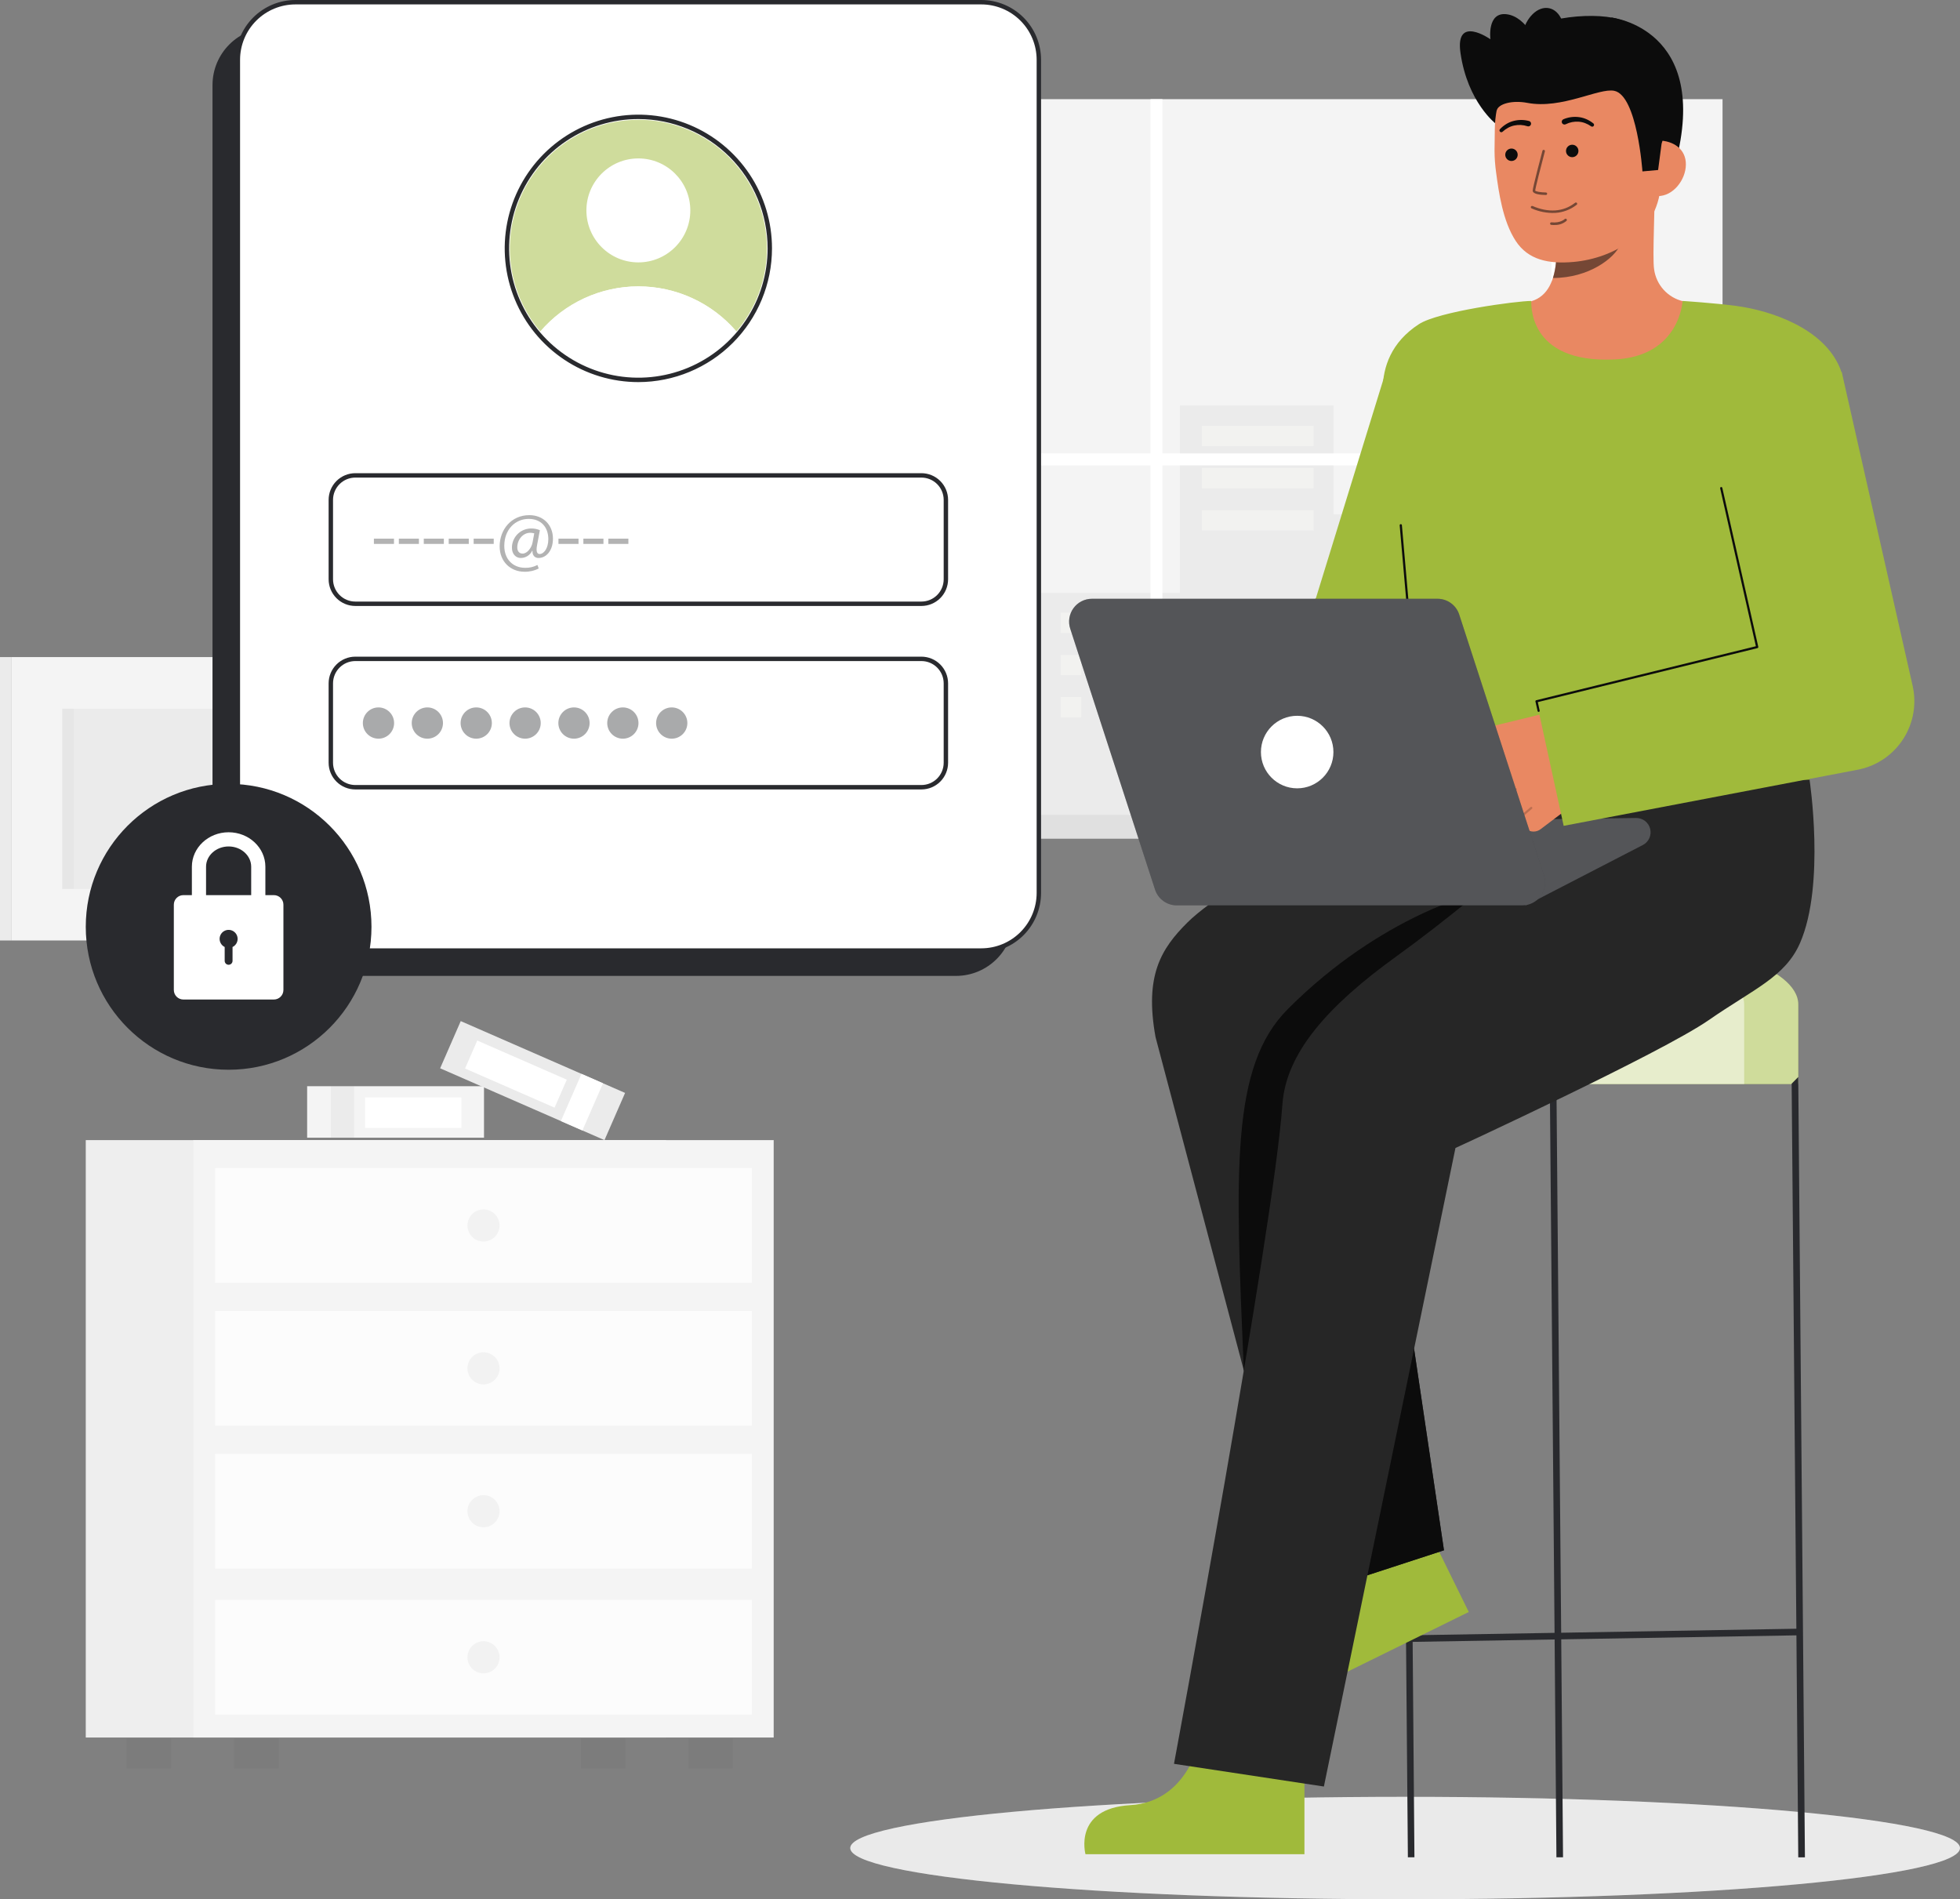 <svg width="322" height="312" viewBox="0 0 322 312" fill="none" xmlns="http://www.w3.org/2000/svg">
<rect x="0" y="0" width="322" height="312" fill="#808080" stroke="none"/>
<g clip-path="url(#clip0_4280_4613)">
<path d="M230.841 312C281.187 312 322 308.232 322 303.584C322 298.936 281.187 295.168 230.841 295.168C180.496 295.168 139.683 298.936 139.683 303.584C139.683 308.232 180.496 312 230.841 312Z" fill="white"/>
<path opacity="0.1" d="M230.841 312C281.187 312 322 308.232 322 303.584C322 298.936 281.187 295.168 230.841 295.168C180.496 295.168 139.683 298.936 139.683 303.584C139.683 308.232 180.496 312 230.841 312Z" fill="#292A2E"/>
<path d="M79.515 178.434H50.458V186.893H79.515V178.434Z" fill="#F4F4F4"/>
<path opacity="0.05" d="M58.167 178.434H54.36V186.893H58.167V178.434Z" fill="#292A2E"/>
<path d="M75.802 180.273H59.971V185.285H75.802V180.273Z" fill="white"/>
<path d="M102.692 179.538L75.693 167.74L72.309 175.491L99.308 187.29L102.692 179.538Z" fill="#F4F4F4"/>
<path opacity="0.05" d="M102.692 179.538L75.693 167.74L72.309 175.491L99.308 187.29L102.692 179.538Z" fill="#292A2E"/>
<path d="M99.066 177.953L95.528 176.408L92.144 184.159L95.682 185.705L99.066 177.953Z" fill="white"/>
<path d="M93.117 177.36L78.407 170.932L76.402 175.526L91.111 181.954L93.117 177.36Z" fill="white"/>
<path opacity="0.05" d="M102.743 285.591H95.44V290.471H102.743V285.591Z" fill="#292A2E"/>
<path opacity="0.05" d="M28.086 285.591H20.784V290.471H28.086V285.591Z" fill="#292A2E"/>
<path d="M109.436 187.29H14.091V285.426H109.436V187.29Z" fill="#F4F4F4"/>
<path opacity="0.03" d="M109.436 187.29H14.091V285.426H109.436V187.29Z" fill="#292A2E"/>
<path d="M127.105 187.29H31.759V285.426H127.105V187.29Z" fill="#F4F4F4"/>
<path opacity="0.05" d="M120.411 285.591H113.109V290.471H120.411V285.591Z" fill="#292A2E"/>
<path opacity="0.05" d="M45.755 285.591H38.453V290.471H45.755V285.591Z" fill="#292A2E"/>
<path opacity="0.7" d="M123.526 191.886H35.339V210.74H123.526V191.886Z" fill="white"/>
<path opacity="0.7" d="M123.526 215.355H35.339V234.209H123.526V215.355Z" fill="white"/>
<path opacity="0.7" d="M123.526 238.824H35.339V257.678H123.526V238.824Z" fill="white"/>
<path opacity="0.05" d="M79.433 203.951C80.889 203.951 82.069 202.77 82.069 201.313C82.069 199.856 80.889 198.675 79.433 198.675C77.976 198.675 76.796 199.856 76.796 201.313C76.796 202.77 77.976 203.951 79.433 203.951Z" fill="#292A2E"/>
<path opacity="0.05" d="M79.433 227.42C80.889 227.42 82.069 226.239 82.069 224.782C82.069 223.325 80.889 222.144 79.433 222.144C77.976 222.144 76.796 223.325 76.796 224.782C76.796 226.239 77.976 227.42 79.433 227.42Z" fill="#292A2E"/>
<path opacity="0.05" d="M79.433 250.889C80.889 250.889 82.069 249.708 82.069 248.251C82.069 246.794 80.889 245.613 79.433 245.613C77.976 245.613 76.796 246.794 76.796 248.251C76.796 249.708 77.976 250.889 79.433 250.889Z" fill="#292A2E"/>
<path opacity="0.7" d="M123.526 262.821H35.339V281.675H123.526V262.821Z" fill="white"/>
<path opacity="0.05" d="M79.433 274.886C80.889 274.886 82.069 273.705 82.069 272.248C82.069 270.791 80.889 269.61 79.433 269.61C77.976 269.61 76.796 270.791 76.796 272.248C76.796 273.705 77.976 274.886 79.433 274.886Z" fill="#292A2E"/>
<path d="M47.937 89.885H104.315L104.315 16.465H47.937L47.937 89.885Z" fill="#F4F4F4"/>
<path d="M47.937 16.465H46.108V89.885H47.937V16.465Z" fill="#F4F4F4"/>
<path opacity="0.05" d="M47.937 16.465H46.108V89.885H47.937V16.465Z" fill="#292A2E"/>
<path opacity="0.05" d="M58.207 76.51H94.045V29.839L58.207 29.839L58.207 76.51Z" fill="#292A2E"/>
<path opacity="0.03" d="M58.207 76.51H60.075L60.075 29.839H58.207L58.207 76.51Z" fill="#292A2E"/>
<path d="M1.829 154.495H47.937L47.937 107.94H1.829L1.829 154.495Z" fill="#F4F4F4"/>
<path opacity="0.05" d="M10.228 146.015H39.537L39.537 116.421H10.228L10.228 146.015Z" fill="#292A2E"/>
<path d="M1.829 107.94H0V154.496H1.829V107.94Z" fill="#F4F4F4"/>
<path opacity="0.05" d="M1.829 107.94H0V154.496H1.829V107.94Z" fill="#292A2E"/>
<path opacity="0.03" d="M10.228 146.015H12.095L12.095 116.421H10.228L10.228 146.015Z" fill="#292A2E"/>
<path d="M282.989 16.29H165.337V134.002H282.989V16.29Z" fill="#F4F4F4"/>
<path d="M165.337 16.29H163.989V134.002H165.337V16.29Z" fill="#F4F4F4"/>
<path opacity="0.05" d="M165.337 16.29H163.989V134.002H165.337V16.29Z" fill="#292A2E"/>
<path opacity="0.05" d="M193.839 97.403V66.606H219.053V84.499H258.111V116.18H274.711V134.002H258.111H254.913H170.996V97.403H193.839Z" fill="#292A2E"/>
<path opacity="0.34" d="M215.817 69.95H197.455V73.293H215.817V69.95Z" fill="#FFFFFA"/>
<path opacity="0.34" d="M215.817 76.879H197.455V80.223H215.817V76.879Z" fill="#FFFFFA"/>
<path opacity="0.34" d="M215.817 83.808H197.455V87.152H215.817V83.808Z" fill="#FFFFFA"/>
<path opacity="0.34" d="M177.637 100.649H174.252V103.993H177.637V100.649Z" fill="#FFFFFA"/>
<path opacity="0.34" d="M177.637 107.578H174.252V110.922H177.637V107.578Z" fill="#FFFFFA"/>
<path opacity="0.34" d="M177.637 114.508H174.252V117.851H177.637V114.508Z" fill="#FFFFFA"/>
<path opacity="0.34" d="M183.898 100.649H180.513V103.993H183.898V100.649Z" fill="#FFFFFA"/>
<path opacity="0.34" d="M183.898 107.578H180.513V110.922H183.898V107.578Z" fill="#FFFFFA"/>
<path opacity="0.34" d="M183.898 114.508H180.513V117.851H183.898V114.508Z" fill="#FFFFFA"/>
<path opacity="0.34" d="M189.99 100.649H186.605V103.993H189.99V100.649Z" fill="#FFFFFA"/>
<path opacity="0.34" d="M189.99 107.578H186.605V110.922H189.99V107.578Z" fill="#FFFFFA"/>
<path opacity="0.34" d="M189.99 114.508H186.605V117.851H189.99V114.508Z" fill="#FFFFFA"/>
<path d="M165.337 74.486H189.01V16.29H190.968V74.486H254.913V16.29H256.871V74.486H282.989V76.444H256.871V134.002H254.913V76.444H190.968V134.002H189.01V76.444H165.337V74.486Z" fill="white"/>
<path d="M287.676 133.86H160.65V137.775H287.676V133.86Z" fill="#F4F4F4"/>
<path opacity="0.1" d="M287.676 133.86H160.65V137.775H287.676V133.86Z" fill="#292A2E"/>
<path opacity="0.1" d="M160.65 133.86H158.816V137.775H160.65V133.86Z" fill="#292A2E"/>
<path opacity="0.1" d="M160.65 133.86H158.816V137.775H160.65V133.86Z" fill="#292A2E"/>
<path d="M262.815 154.026C244.803 154.026 230.201 158.942 230.201 165.007V178.08H295.428V165.007C295.428 158.942 280.827 154.026 262.815 154.026Z" fill="#A0BA3B"/>
<path opacity="0.49" d="M262.815 154.026C244.803 154.026 230.201 158.942 230.201 165.007V178.08H295.428V165.007C295.428 158.942 280.827 154.026 262.815 154.026Z" fill="white"/>
<path opacity="0.49" d="M286.544 165.008V178.079H230.2V165.008C230.2 159.449 242.463 154.856 258.372 154.13C274.282 154.856 286.544 159.449 286.544 165.008Z" fill="white"/>
<path d="M295.428 305.106H296.523L295.428 176.92L294.343 178.016L295.117 267.557L256.478 268.214L255.698 178.006L254.613 178.016L255.393 268.232L232.069 268.629L231.285 178.006L230.2 176.93L231.295 305.106L232.371 305.097L232.078 269.715L255.402 269.318L255.698 305.106L256.784 305.097L256.487 269.3L295.126 268.643L295.428 305.106Z" fill="#292A2E"/>
<path d="M197.054 285.915C197.054 285.915 195.114 295.974 185.701 296.534C176.287 297.095 178.329 304.598 178.329 304.598H214.302V286.616L197.054 285.915Z" fill="#A0BA3B"/>
<path d="M217.578 255.659C217.578 255.659 220.276 265.542 212.076 270.202C203.877 274.863 209.019 280.694 209.019 280.694L241.297 264.805L233.364 248.67L217.578 255.659Z" fill="#A0BA3B"/>
<path d="M214.163 262.191L189.841 170.375C187.996 160.231 190.774 155.835 195.053 151.564C202.572 144.06 233.729 128.089 233.729 128.089L271.108 127.987C281.02 127.987 290.762 137.765 290.762 147.681C290.762 157.597 280.687 166.006 270.775 166.006L224.747 170.603L237.224 254.673L214.163 262.191Z" fill="#262626"/>
<path d="M237.224 254.672L232.312 221.575L207.427 236.763L214.163 262.191L237.224 254.672Z" fill="#0C0C0C"/>
<path d="M242.864 146.669C242.864 146.669 227.152 150.172 211.589 165.742C202.154 175.182 202.928 192.266 204.343 225.122L219.8 202.281L236.752 171.691L242.864 146.669Z" fill="#0C0C0C"/>
<path d="M297.269 127.977L271.885 127.857L271.875 128.191H264.189C264.189 128.191 244.934 145.917 229.433 157.087C218.158 165.211 211.28 172.957 210.684 181.399C209.234 201.979 192.869 289.747 192.869 289.747L217.497 293.478L239.11 188.588C239.11 188.588 272.904 173 280.72 167.576C288.081 162.469 293.28 160.494 295.716 154.92C299.923 145.292 297.269 127.977 297.269 127.977Z" fill="#262626"/>
<path d="M268.791 134.374L227.61 134.919L250.71 148.723L269.932 138.792C270.395 138.543 270.761 138.146 270.972 137.665C271.183 137.183 271.226 136.644 271.094 136.135C270.963 135.626 270.664 135.175 270.247 134.856C269.829 134.537 269.316 134.367 268.791 134.374Z" fill="#292A2E"/>
<path opacity="0.2" d="M268.791 134.374L227.61 134.919L250.71 148.723L269.932 138.792C270.395 138.543 270.761 138.146 270.972 137.665C271.183 137.183 271.226 136.644 271.094 136.135C270.963 135.626 270.664 135.175 270.247 134.856C269.829 134.537 269.316 134.367 268.791 134.374Z" fill="white"/>
<path d="M227.846 60.458L216.198 98.218L192.868 128.779L206.496 144.432L234.252 113.437C235.531 112.426 236.531 111.106 237.159 109.601L237.591 108.554L253.623 69.743L227.846 60.458Z" fill="#A0BA3B"/>
<path d="M245.789 20.376C245.789 20.376 241.096 16.829 239.933 8.672C239.032 2.355 244.856 6.447 244.856 6.447C244.856 6.447 244.252 1.893 247.569 2.345C250.887 2.797 252.742 7.581 252.742 7.581" fill="#0C0C0C"/>
<path d="M264.712 2.878C264.712 2.878 281.169 4.643 275.22 26.955L273.764 27.052L270.808 27.251" fill="#0C0C0C"/>
<path d="M248.546 50.256C248.618 50.247 249.421 63.575 264.896 62.414C275.611 61.611 279.432 50.237 279.677 50.237C278.522 49.992 277.094 49.619 276.527 49.491C275.29 49.204 274.17 48.547 273.316 47.607C272.462 46.668 271.914 45.49 271.745 44.231C271.431 42.342 271.962 32.676 271.799 30.764L255.354 34.437C255.584 38.475 257.192 47.834 251.556 49.491C250.617 49.765 249.606 50.018 248.546 50.256Z" fill="#E98862"/>
<path opacity="0.52" d="M255.124 45.666C255.381 44.835 255.547 43.979 255.618 43.112C255.799 41.134 255.763 39.142 255.51 37.172C258.853 36.721 262.003 35.341 264.601 33.188C264.906 34.317 266.586 39.248 266.12 40.318C265.242 42.345 261.111 45.666 255.124 45.666Z" fill="#0C0C0C"/>
<path d="M258.518 43.028C265.007 42.445 272.773 38.344 272.885 29.531L272.986 21.58C273.098 12.768 268.562 5.565 260.27 5.459C251.977 5.354 245.687 12.419 245.575 21.231L245.531 24.751C245.536 25.96 245.624 27.167 245.794 28.364C246.219 31.531 246.879 36.346 249.027 39.603C251.055 42.678 254.373 43.4 258.518 43.028Z" fill="#E98862"/>
<path opacity="0.52" d="M255.508 34.973C254.169 35.033 252.834 34.779 251.611 34.228C251.562 34.206 251.522 34.164 251.503 34.113C251.483 34.062 251.484 34.006 251.505 33.955C251.527 33.905 251.567 33.865 251.617 33.844C251.668 33.823 251.725 33.822 251.776 33.843C254.41 34.967 256.801 34.802 258.691 33.367C258.729 33.337 258.769 33.309 258.81 33.283C258.858 33.261 258.912 33.257 258.962 33.273C259.012 33.288 259.054 33.322 259.081 33.368C259.107 33.413 259.115 33.467 259.104 33.519C259.092 33.57 259.062 33.615 259.018 33.645C259.003 33.654 258.979 33.673 258.946 33.7C257.952 34.457 256.755 34.9 255.508 34.973Z" fill="#0C0C0C"/>
<path opacity="0.52" d="M255.569 36.958C255.327 36.973 255.084 36.967 254.843 36.941C254.816 36.938 254.789 36.929 254.765 36.916C254.741 36.903 254.72 36.885 254.702 36.864C254.685 36.843 254.672 36.818 254.665 36.792C254.657 36.765 254.654 36.738 254.657 36.71C254.66 36.683 254.668 36.657 254.681 36.632C254.695 36.608 254.712 36.587 254.734 36.57C254.755 36.552 254.78 36.539 254.806 36.532C254.832 36.524 254.86 36.522 254.887 36.524C256.336 36.678 257.028 36.014 257.058 35.985C257.097 35.946 257.15 35.924 257.206 35.924C257.261 35.924 257.314 35.946 257.354 35.985C257.393 36.024 257.415 36.078 257.415 36.133C257.415 36.189 257.393 36.242 257.354 36.281C256.855 36.706 256.224 36.946 255.569 36.958Z" fill="#0C0C0C"/>
<path d="M248.314 26.446C248.878 26.446 249.335 25.988 249.335 25.424C249.335 24.859 248.878 24.402 248.314 24.402C247.75 24.402 247.292 24.859 247.292 25.424C247.292 25.988 247.75 26.446 248.314 26.446Z" fill="#0C0C0C"/>
<path d="M258.294 25.819C258.858 25.819 259.315 25.362 259.315 24.797C259.315 24.233 258.858 23.775 258.294 23.775C257.73 23.775 257.272 24.233 257.272 24.797C257.272 25.362 257.73 25.819 258.294 25.819Z" fill="#0C0C0C"/>
<path d="M272.336 32.211C274.856 32.243 276.933 29.572 276.966 27.05C276.999 24.529 274.972 23.112 272.452 23.08L271.132 24.753L270.17 32.184L272.336 32.211Z" fill="#E98862"/>
<path d="M269.828 28.158C269.828 28.158 268.977 15.688 265.198 14.918C262.681 14.405 256.577 17.977 250.924 16.899C248.45 16.428 246.102 17.039 245.864 18.208C245.769 18.671 244.228 12.019 248.101 6.972C251.185 2.955 261.277 1.819 265.868 3.136C278.581 6.785 272.971 23.627 272.971 23.627L272.404 27.926L269.828 28.158Z" fill="#0C0C0C"/>
<g opacity="0.52">
<path d="M253.984 32.03C253.979 32.031 253.973 32.031 253.968 32.03C253.156 32.022 251.794 31.918 251.8 31.31C251.806 30.806 253.238 25.384 253.402 24.767C253.416 24.714 253.45 24.668 253.498 24.641C253.545 24.613 253.602 24.606 253.655 24.62C253.708 24.634 253.753 24.668 253.781 24.716C253.808 24.763 253.816 24.82 253.802 24.873C253.165 27.275 252.217 30.972 252.214 31.315C252.292 31.46 253.131 31.609 253.972 31.618C254.025 31.619 254.075 31.64 254.113 31.678C254.151 31.715 254.173 31.765 254.174 31.819C254.176 31.872 254.157 31.923 254.121 31.963C254.086 32.002 254.037 32.027 253.984 32.031V32.03Z" fill="#0C0C0C"/>
</g>
<path d="M251.213 19.882C250.36 19.647 249.459 19.647 248.605 19.882C248.186 19.995 247.786 20.17 247.419 20.402C247.056 20.629 246.723 20.901 246.428 21.211C246.373 21.266 246.342 21.34 246.341 21.418C246.34 21.495 246.369 21.571 246.422 21.627C246.474 21.684 246.547 21.719 246.624 21.723C246.702 21.728 246.778 21.703 246.837 21.652L246.856 21.637C247.129 21.384 247.432 21.166 247.76 20.989C248.081 20.813 248.427 20.687 248.786 20.614C249.493 20.466 250.226 20.507 250.912 20.733L250.941 20.743C251.053 20.779 251.175 20.77 251.281 20.718C251.386 20.666 251.467 20.574 251.507 20.463C251.546 20.352 251.54 20.23 251.491 20.122C251.442 20.015 251.352 19.932 251.242 19.889L251.213 19.882Z" fill="#0C0C0C"/>
<path d="M257.257 20.395C257.907 20.079 258.628 19.941 259.348 19.993C259.714 20.017 260.073 20.096 260.415 20.228C260.763 20.36 261.092 20.535 261.396 20.749L261.416 20.762C261.481 20.804 261.56 20.82 261.636 20.805C261.713 20.79 261.78 20.746 261.825 20.683C261.87 20.619 261.889 20.541 261.877 20.464C261.866 20.387 261.825 20.318 261.764 20.27C261.43 20.002 261.064 19.777 260.674 19.6C260.279 19.42 259.859 19.299 259.429 19.244C258.551 19.124 257.658 19.244 256.844 19.59C256.789 19.614 256.739 19.648 256.698 19.691C256.657 19.734 256.624 19.784 256.602 19.84C256.581 19.895 256.57 19.954 256.571 20.014C256.572 20.074 256.585 20.132 256.608 20.187C256.656 20.297 256.746 20.384 256.858 20.428C256.914 20.45 256.973 20.461 257.032 20.46C257.092 20.459 257.151 20.446 257.205 20.422L257.231 20.41L257.257 20.395Z" fill="#0C0C0C"/>
<path d="M256.843 7.029C257.417 4.282 256.37 1.739 254.504 1.349C252.639 0.959 250.661 2.87 250.088 5.617C249.514 8.364 250.561 10.907 252.427 11.297C254.292 11.687 256.27 9.776 256.843 7.029Z" fill="#0C0C0C"/>
<path d="M229.316 79.551C229.804 85.281 233.259 121.031 233.729 128.089H297.241C297.606 121.724 299.245 93.888 300.629 81.437C301.95 69.558 303.801 64.153 302.28 60.461C299.596 53.95 291.055 51.043 285.271 50.259C281.739 49.781 276.427 49.438 276.427 49.438C276.427 49.438 275.977 58.542 265.252 59.048C250.653 59.736 251.628 49.438 251.556 49.438C249.19 49.438 236.316 51.159 233.097 53.258C228.55 56.223 227.206 60.264 227.153 63.976C227.092 68.252 228.764 73.051 229.316 79.551Z" fill="#A0BA3B"/>
<path d="M232.537 114.001C232.491 114.001 232.448 113.984 232.414 113.954C232.381 113.923 232.36 113.881 232.356 113.836L229.949 86.301C229.945 86.253 229.96 86.206 229.991 86.169C230.022 86.132 230.066 86.109 230.114 86.105C230.137 86.102 230.161 86.105 230.184 86.112C230.207 86.119 230.228 86.13 230.247 86.146C230.265 86.161 230.28 86.18 230.291 86.201C230.302 86.222 230.308 86.246 230.31 86.269L232.716 113.805C232.72 113.852 232.705 113.9 232.674 113.937C232.644 113.973 232.599 113.996 232.552 114C232.547 114.001 232.542 114.001 232.537 114.001Z" fill="#0C0C0C"/>
<path d="M237.142 129.995L245.863 122.916L244.395 123.332C243.919 123.456 243.413 123.395 242.98 123.161C242.547 122.926 242.219 122.536 242.062 122.069C241.989 121.825 241.967 121.569 241.997 121.317C242.027 121.064 242.108 120.82 242.235 120.6C242.362 120.379 242.532 120.187 242.736 120.035C242.94 119.883 243.172 119.774 243.42 119.714L261.74 115.256L263.317 121.095C263.806 122.908 263.744 124.826 263.137 126.604C262.53 128.381 261.406 129.937 259.91 131.071L253.121 136.197C252.774 136.469 252.343 136.614 251.901 136.605C251.46 136.597 251.035 136.436 250.698 136.15C250.399 135.885 250.192 135.532 250.108 135.141C250.025 134.75 250.068 134.343 250.232 133.979C250.203 133.97 250.176 133.954 250.155 133.931C250.137 133.909 250.125 133.883 250.119 133.855C250.113 133.827 250.114 133.798 250.123 133.771L248.872 134.718C248.486 135.023 247.998 135.171 247.507 135.13C247.016 135.089 246.56 134.863 246.229 134.498C245.945 134.162 245.788 133.736 245.787 133.296C245.786 132.855 245.94 132.428 246.222 132.09C246.202 132.087 246.183 132.081 246.166 132.071L245.652 132.46C245.305 132.733 244.874 132.878 244.432 132.869C243.991 132.861 243.565 132.7 243.229 132.414C242.866 132.093 242.642 131.644 242.603 131.16C242.564 130.677 242.714 130.198 243.021 129.823C243.014 129.813 243.008 129.801 243.003 129.789L239.371 132.737C239.191 132.883 238.984 132.993 238.762 133.059C238.539 133.125 238.306 133.146 238.076 133.122C237.845 133.098 237.622 133.029 237.418 132.919C237.214 132.808 237.034 132.658 236.888 132.478C236.742 132.298 236.633 132.091 236.567 131.869C236.5 131.646 236.479 131.413 236.503 131.182C236.527 130.952 236.596 130.728 236.707 130.524C236.817 130.32 236.967 130.14 237.147 129.994L237.142 129.995Z" fill="#E98862"/>
<path opacity="0.2" d="M243.22 129.895C243.239 129.888 243.257 129.878 243.273 129.865L246.767 126.96C246.785 126.945 246.799 126.927 246.81 126.907C246.821 126.886 246.827 126.864 246.83 126.841C246.832 126.818 246.829 126.795 246.822 126.773C246.816 126.751 246.804 126.73 246.79 126.713C246.775 126.695 246.757 126.68 246.736 126.669C246.716 126.659 246.693 126.652 246.67 126.65C246.647 126.648 246.624 126.65 246.602 126.657C246.58 126.664 246.56 126.675 246.542 126.69L243.048 129.594C243.016 129.62 242.995 129.657 242.987 129.698C242.98 129.739 242.987 129.781 243.008 129.816C243.028 129.852 243.061 129.88 243.1 129.894C243.138 129.909 243.181 129.909 243.22 129.895Z" fill="#0A0A0A"/>
<path opacity="0.2" d="M246.299 132.088C246.318 132.082 246.336 132.072 246.351 132.059L249.115 129.798C249.151 129.768 249.174 129.726 249.179 129.679C249.183 129.633 249.17 129.586 249.14 129.55C249.111 129.514 249.068 129.491 249.021 129.486C248.975 129.482 248.929 129.496 248.893 129.525L246.129 131.787C246.096 131.813 246.074 131.85 246.067 131.89C246.059 131.931 246.066 131.973 246.087 132.01C246.107 132.046 246.14 132.073 246.179 132.088C246.217 132.102 246.26 132.102 246.299 132.088Z" fill="#0A0A0A"/>
<path opacity="0.2" d="M250.345 133.984C250.365 133.977 250.384 133.966 250.4 133.952L251.68 132.854C251.698 132.839 251.712 132.82 251.723 132.8C251.733 132.779 251.74 132.757 251.741 132.734C251.743 132.711 251.74 132.688 251.733 132.666C251.726 132.644 251.715 132.624 251.699 132.606C251.684 132.589 251.666 132.574 251.646 132.564C251.625 132.553 251.603 132.547 251.58 132.545C251.557 132.544 251.533 132.546 251.512 132.553C251.49 132.561 251.469 132.572 251.452 132.587L250.171 133.686C250.14 133.712 250.12 133.749 250.113 133.79C250.106 133.83 250.114 133.872 250.134 133.907C250.155 133.943 250.187 133.97 250.226 133.984C250.264 133.998 250.306 133.998 250.345 133.984Z" fill="#0A0A0A"/>
<path d="M314.219 112.657L314.152 112.359L302.559 61.06L279.625 66.247L288.673 106.29L252.427 115.201L256.888 135.663L305.189 126.446C305.298 126.424 305.459 126.392 305.569 126.367C307.037 126.035 308.425 125.417 309.654 124.548C310.883 123.679 311.929 122.577 312.732 121.304C313.535 120.031 314.08 118.612 314.335 117.128C314.59 115.645 314.55 114.125 314.219 112.657Z" fill="#A0BA3B"/>
<path d="M252.25 115.239C252.24 115.193 252.249 115.146 252.274 115.106C252.299 115.066 252.338 115.038 252.384 115.027L288.468 106.159L282.601 80.233C282.594 80.209 282.593 80.184 282.596 80.16C282.599 80.136 282.607 80.112 282.62 80.091C282.632 80.07 282.649 80.052 282.669 80.037C282.689 80.023 282.711 80.013 282.735 80.007C282.759 80.002 282.784 80.001 282.808 80.006C282.832 80.01 282.855 80.019 282.875 80.033C282.896 80.047 282.913 80.064 282.927 80.085C282.94 80.105 282.949 80.128 282.953 80.153L288.86 106.253C288.871 106.299 288.863 106.348 288.838 106.389C288.813 106.429 288.773 106.459 288.727 106.47L252.64 115.337C252.64 115.337 252.882 116.392 252.95 116.749C252.955 116.795 252.942 116.842 252.913 116.878C252.884 116.915 252.842 116.938 252.795 116.944C252.749 116.949 252.703 116.936 252.666 116.907C252.629 116.878 252.606 116.835 252.6 116.789C252.517 116.399 252.25 115.239 252.25 115.239Z" fill="#0C0C0C"/>
<path d="M253.664 143.813L239.728 100.953C239.484 100.2 239.007 99.543 238.366 99.078C237.726 98.613 236.954 98.362 236.163 98.362H179.387C178.795 98.362 178.211 98.502 177.684 98.771C177.157 99.04 176.7 99.43 176.353 99.909C176.005 100.388 175.775 100.943 175.683 101.528C175.591 102.113 175.638 102.711 175.821 103.274L189.757 146.134C190.002 146.887 190.479 147.544 191.12 148.009C191.76 148.475 192.531 148.725 193.323 148.725H250.099C250.691 148.725 251.274 148.585 251.801 148.316C252.329 148.047 252.785 147.657 253.133 147.178C253.48 146.699 253.71 146.145 253.802 145.56C253.895 144.975 253.847 144.376 253.664 143.813Z" fill="#292A2E"/>
<path opacity="0.2" d="M253.664 143.813L239.728 100.953C239.484 100.2 239.007 99.543 238.366 99.078C237.726 98.613 236.954 98.362 236.163 98.362H179.387C178.795 98.362 178.211 98.502 177.684 98.771C177.157 99.04 176.7 99.43 176.353 99.909C176.005 100.388 175.775 100.943 175.683 101.528C175.591 102.113 175.638 102.711 175.821 103.274L189.757 146.134C190.002 146.887 190.479 147.544 191.12 148.009C191.76 148.475 192.531 148.725 193.323 148.725H250.099C250.691 148.725 251.274 148.585 251.801 148.316C252.329 148.047 252.785 147.657 253.133 147.178C253.48 146.699 253.71 146.145 253.802 145.56C253.895 144.975 253.847 144.376 253.664 143.813Z" fill="white"/>
<path d="M213.107 129.501C216.396 129.501 219.062 126.834 219.062 123.544C219.062 120.253 216.396 117.586 213.107 117.586C209.819 117.586 207.153 120.253 207.153 123.544C207.153 126.834 209.819 129.501 213.107 129.501Z" fill="white"/>
<path d="M157.051 4.529H44.365C39.144 4.529 34.912 8.763 34.912 13.987V150.856C34.912 156.079 39.144 160.313 44.365 160.313H157.051C162.272 160.313 166.504 156.079 166.504 150.856V13.987C166.504 8.763 162.272 4.529 157.051 4.529Z" fill="#292A2E"/>
<path d="M161.217 0.362H48.53C43.309 0.362 39.077 4.596 39.077 9.819V146.688C39.077 151.912 43.309 156.146 48.53 156.146H161.217C166.437 156.146 170.669 151.912 170.669 146.688V9.819C170.669 4.596 166.437 0.362 161.217 0.362Z" fill="white"/>
<path d="M161.217 156.508H48.53C45.928 156.505 43.433 155.469 41.593 153.628C39.753 151.787 38.718 149.291 38.716 146.688V9.819C38.718 7.216 39.753 4.72 41.593 2.879C43.433 1.038 45.928 0.003 48.53 0L161.217 0C163.819 0.003 166.313 1.038 168.153 2.879C169.993 4.72 171.028 7.216 171.031 9.819V146.688C171.028 149.291 169.993 151.787 168.153 153.628C166.313 155.469 163.819 156.505 161.217 156.508ZM48.53 0.724C46.12 0.727 43.809 1.686 42.105 3.391C40.4 5.096 39.442 7.408 39.439 9.819V146.688C39.442 149.099 40.4 151.411 42.105 153.117C43.809 154.822 46.12 155.781 48.53 155.784H161.217C163.627 155.781 165.937 154.822 167.642 153.117C169.346 151.411 170.304 149.099 170.307 146.688V9.819C170.304 7.408 169.346 5.096 167.642 3.391C165.937 1.686 163.627 0.727 161.217 0.724H48.53Z" fill="#292A2E"/>
<path d="M37.559 175.73C50.521 175.73 61.028 165.218 61.028 152.25C61.028 139.282 50.521 128.769 37.559 128.769C24.598 128.769 14.091 139.282 14.091 152.25C14.091 165.218 24.598 175.73 37.559 175.73Z" fill="#292A2E"/>
<path d="M32.688 149.185C32.379 149.185 32.082 149.063 31.864 148.844C31.645 148.625 31.523 148.329 31.523 148.02V142.377C31.523 139.257 34.231 136.718 37.559 136.718C40.888 136.718 43.597 139.257 43.597 142.377V147.633C43.599 147.787 43.571 147.941 43.514 148.085C43.457 148.229 43.371 148.36 43.263 148.47C43.154 148.581 43.025 148.668 42.882 148.728C42.74 148.788 42.586 148.819 42.432 148.819C42.277 148.819 42.124 148.788 41.981 148.728C41.838 148.668 41.709 148.581 41.6 148.47C41.492 148.36 41.407 148.229 41.349 148.085C41.292 147.941 41.264 147.787 41.267 147.633V142.377C41.267 140.542 39.603 139.049 37.559 139.049C35.516 139.049 33.852 140.542 33.852 142.377V148.021C33.852 148.33 33.729 148.626 33.511 148.844C33.293 149.063 32.996 149.185 32.688 149.185Z" fill="white"/>
<path d="M44.992 147.045H30.127C29.26 147.045 28.558 147.748 28.558 148.615V162.624C28.558 163.491 29.26 164.194 30.127 164.194H44.992C45.859 164.194 46.561 163.491 46.561 162.624V148.615C46.561 147.748 45.859 147.045 44.992 147.045Z" fill="white"/>
<path d="M36.08 154.232C36.08 154.51 36.157 154.782 36.305 155.018C36.452 155.254 36.662 155.443 36.912 155.565V157.84C36.912 158.011 36.98 158.176 37.101 158.297C37.222 158.418 37.386 158.486 37.558 158.486C37.729 158.486 37.893 158.418 38.015 158.297C38.136 158.176 38.204 158.011 38.204 157.84V155.565C38.442 155.45 38.644 155.273 38.79 155.052C38.937 154.832 39.021 154.577 39.035 154.313C39.05 154.049 38.993 153.786 38.871 153.551C38.75 153.316 38.567 153.119 38.343 152.978C38.12 152.838 37.862 152.76 37.598 152.753C37.334 152.746 37.072 152.809 36.841 152.937C36.61 153.065 36.417 153.253 36.283 153.481C36.149 153.708 36.078 153.968 36.078 154.232H36.08Z" fill="#292A2E"/>
<path d="M151.376 78.094H58.37C56.15 78.094 54.35 79.894 54.35 82.116V95.161C54.35 97.382 56.15 99.183 58.37 99.183H151.376C153.596 99.183 155.396 97.382 155.396 95.161V82.116C155.396 79.894 153.596 78.094 151.376 78.094Z" fill="white"/>
<path d="M151.376 99.544H58.37C57.209 99.543 56.095 99.081 55.273 98.259C54.452 97.437 53.99 96.323 53.989 95.16V82.116C53.99 80.953 54.452 79.839 55.273 79.017C56.095 78.195 57.209 77.733 58.37 77.731H151.376C152.537 77.733 153.651 78.195 154.473 79.017C155.294 79.839 155.756 80.953 155.758 82.116V95.16C155.756 96.323 155.294 97.437 154.473 98.259C153.651 99.081 152.537 99.543 151.376 99.544ZM58.37 78.455C57.4 78.456 56.47 78.842 55.785 79.528C55.099 80.215 54.713 81.145 54.712 82.116V95.16C54.713 96.131 55.099 97.061 55.785 97.747C56.471 98.434 57.4 98.82 58.37 98.821H151.376C152.346 98.82 153.276 98.434 153.961 97.747C154.647 97.061 155.033 96.131 155.034 95.16V82.116C155.033 81.145 154.647 80.215 153.962 79.528C153.276 78.842 152.346 78.456 151.376 78.455H58.37Z" fill="#292A2E"/>
<path d="M151.376 108.232H58.37C56.15 108.232 54.35 110.033 54.35 112.255V125.3C54.35 127.521 56.15 129.322 58.37 129.322H151.376C153.596 129.322 155.396 127.521 155.396 125.3V112.255C155.396 110.033 153.596 108.232 151.376 108.232Z" fill="white"/>
<path d="M151.376 129.683H58.37C57.208 129.682 56.094 129.22 55.273 128.397C54.452 127.575 53.99 126.461 53.989 125.298V112.255C53.99 111.092 54.452 109.978 55.273 109.156C56.095 108.334 57.209 107.872 58.37 107.871H151.376C152.537 107.872 153.651 108.334 154.473 109.156C155.294 109.978 155.756 111.092 155.758 112.255V125.298C155.757 126.461 155.295 127.575 154.473 128.398C153.652 129.22 152.538 129.682 151.376 129.683ZM58.37 108.594C57.4 108.595 56.471 108.981 55.785 109.668C55.099 110.354 54.713 111.284 54.712 112.255V125.298C54.713 126.269 55.099 127.199 55.785 127.885C56.471 128.571 57.4 128.957 58.37 128.958H151.376C152.346 128.957 153.276 128.572 153.962 127.885C154.647 127.199 155.033 126.269 155.034 125.298V112.255C155.033 111.284 154.647 110.354 153.962 109.667C153.276 108.981 152.346 108.595 151.376 108.594H58.37Z" fill="#292A2E"/>
<path d="M104.873 62.407C116.799 62.407 126.467 52.734 126.467 40.802C126.467 28.87 116.799 19.197 104.873 19.197C92.947 19.197 83.279 28.87 83.279 40.802C83.279 52.734 92.947 62.407 104.873 62.407Z" fill="white"/>
<path d="M104.873 62.769C100.531 62.769 96.286 61.48 92.675 59.066C89.065 56.653 86.251 53.222 84.589 49.208C82.927 45.194 82.492 40.778 83.339 36.516C84.186 32.255 86.278 28.341 89.348 25.269C92.419 22.197 96.331 20.105 100.59 19.257C104.849 18.41 109.263 18.845 113.275 20.507C117.287 22.17 120.716 24.985 123.128 28.598C125.541 32.21 126.828 36.457 126.828 40.802C126.822 46.626 124.507 52.209 120.391 56.328C116.275 60.446 110.694 62.762 104.873 62.769ZM104.873 19.559C100.674 19.559 96.569 20.805 93.077 23.139C89.585 25.473 86.864 28.791 85.257 32.673C83.65 36.554 83.23 40.825 84.049 44.946C84.868 49.067 86.89 52.852 89.86 55.823C92.829 58.794 96.612 60.817 100.731 61.637C104.849 62.456 109.118 62.035 112.998 60.428C116.878 58.82 120.194 56.097 122.527 52.604C124.86 49.11 126.105 45.003 126.105 40.802C126.099 35.17 123.86 29.77 119.879 25.788C115.899 21.806 110.502 19.565 104.873 19.559Z" fill="#292A2E"/>
<path opacity="0.5" d="M125.987 40.802C125.993 45.803 124.22 50.642 120.984 54.453C118.991 52.129 116.52 50.263 113.738 48.984C110.957 47.706 107.933 47.044 104.872 47.044C101.811 47.045 98.786 47.708 96.006 48.987C93.225 50.267 90.754 52.134 88.762 54.459C86.565 51.865 85.026 48.778 84.277 45.461C83.527 42.145 83.589 38.696 84.457 35.408C85.325 32.12 86.973 29.091 89.262 26.577C91.55 24.063 94.412 22.139 97.603 20.968C100.793 19.797 104.22 19.415 107.59 19.852C110.961 20.29 114.176 21.535 116.962 23.483C119.748 25.43 122.024 28.021 123.595 31.036C125.166 34.051 125.987 37.401 125.987 40.802Z" fill="#A0BA3B"/>
<path d="M120.984 54.453C119.003 56.795 116.535 58.676 113.753 59.967C110.971 61.257 107.941 61.926 104.874 61.927C101.808 61.927 98.778 61.26 95.996 59.97C93.213 58.68 90.745 56.8 88.762 54.459C90.754 52.134 93.225 50.267 96.006 48.987C98.786 47.708 101.811 47.045 104.872 47.044C107.933 47.044 110.957 47.706 113.739 48.984C116.52 50.263 118.991 52.129 120.984 54.453Z" fill="white"/>
<path d="M104.873 43.103C109.587 43.103 113.408 39.28 113.408 34.564C113.408 29.848 109.587 26.025 104.873 26.025C100.16 26.025 96.339 29.848 96.339 34.564C96.339 39.28 100.16 43.103 104.873 43.103Z" fill="white"/>
<g opacity="0.4">
<path d="M62.179 121.345C63.597 121.345 64.746 120.196 64.746 118.777C64.746 117.359 63.597 116.209 62.179 116.209C60.761 116.209 59.612 117.359 59.612 118.777C59.612 120.196 60.761 121.345 62.179 121.345Z" fill="#292A2E"/>
<path d="M70.209 121.345C71.626 121.345 72.775 120.196 72.775 118.777C72.775 117.359 71.626 116.209 70.209 116.209C68.791 116.209 67.642 117.359 67.642 118.777C67.642 120.196 68.791 121.345 70.209 121.345Z" fill="#292A2E"/>
<path d="M78.238 121.345C79.656 121.345 80.805 120.196 80.805 118.777C80.805 117.359 79.656 116.209 78.238 116.209C76.82 116.209 75.671 117.359 75.671 118.777C75.671 120.196 76.82 121.345 78.238 121.345Z" fill="#292A2E"/>
<path d="M86.268 121.345C87.685 121.345 88.835 120.196 88.835 118.777C88.835 117.359 87.685 116.209 86.268 116.209C84.85 116.209 83.701 117.359 83.701 118.777C83.701 120.196 84.85 121.345 86.268 121.345Z" fill="#292A2E"/>
<path d="M94.297 121.345C95.714 121.345 96.864 120.196 96.864 118.777C96.864 117.359 95.714 116.209 94.297 116.209C92.879 116.209 91.73 117.359 91.73 118.777C91.73 120.196 92.879 121.345 94.297 121.345Z" fill="#292A2E"/>
<path d="M102.326 121.345C103.744 121.345 104.893 120.196 104.893 118.777C104.893 117.359 103.744 116.209 102.326 116.209C100.909 116.209 99.759 117.359 99.759 118.777C99.759 120.196 100.909 121.345 102.326 121.345Z" fill="#292A2E"/>
<path d="M110.356 121.345C111.773 121.345 112.923 120.196 112.923 118.777C112.923 117.359 111.773 116.209 110.356 116.209C108.938 116.209 107.789 117.359 107.789 118.777C107.789 120.196 108.938 121.345 110.356 121.345Z" fill="#292A2E"/>
</g>
<g opacity="0.3">
<path d="M64.725 88.483V89.352H61.428V88.483H64.725Z" fill="black"/>
<path d="M68.822 88.483V89.352H65.525V88.483H68.822Z" fill="black"/>
<path d="M72.918 88.483V89.352H69.622V88.483H72.918Z" fill="black"/>
<path d="M77.014 88.483V89.352H73.718V88.483H77.014Z" fill="black"/>
<path d="M81.111 88.483V89.352H77.814V88.483H81.111Z" fill="black"/>
<path d="M88.504 93.384C87.771 93.761 86.954 93.945 86.13 93.919C83.941 93.919 82.086 92.317 82.086 89.753C82.086 87.002 83.995 84.625 86.957 84.625C89.28 84.625 90.841 86.254 90.841 88.484C90.841 90.488 89.72 91.662 88.466 91.662C87.932 91.662 87.438 91.3 87.478 90.488H87.424C87.252 90.84 86.984 91.136 86.652 91.344C86.319 91.552 85.935 91.662 85.543 91.662C84.769 91.662 84.102 91.035 84.102 89.98C84.1 89.564 84.181 89.152 84.34 88.767C84.498 88.383 84.731 88.033 85.025 87.739C85.319 87.445 85.668 87.212 86.053 87.053C86.438 86.895 86.85 86.814 87.265 86.815C87.756 86.808 88.242 86.904 88.694 87.096L88.24 89.513C88.039 90.526 88.2 90.996 88.64 91.008C89.321 91.022 90.082 90.113 90.082 88.565C90.082 86.629 88.92 85.24 86.852 85.24C84.676 85.24 82.847 86.962 82.847 89.673C82.847 91.903 84.302 93.278 86.278 93.278C86.978 93.295 87.671 93.134 88.293 92.811L88.504 93.384ZM87.77 87.615C87.554 87.552 87.329 87.52 87.103 87.522C85.928 87.522 84.981 88.63 84.981 89.926C84.981 90.513 85.275 90.939 85.862 90.939C86.636 90.939 87.343 89.951 87.49 89.123L87.77 87.615Z" fill="black"/>
<path d="M95.042 88.483V89.352H91.746V88.483H95.042Z" fill="black"/>
<path d="M99.139 88.483V89.352H95.842V88.483H99.139Z" fill="black"/>
<path d="M103.235 88.483V89.352H99.939V88.483H103.235Z" fill="black"/>
</g>
</g>
<defs>
<clipPath id="clip0_4280_4613">
<rect width="322" height="312" fill="white"/>
</clipPath>
</defs>
</svg>
